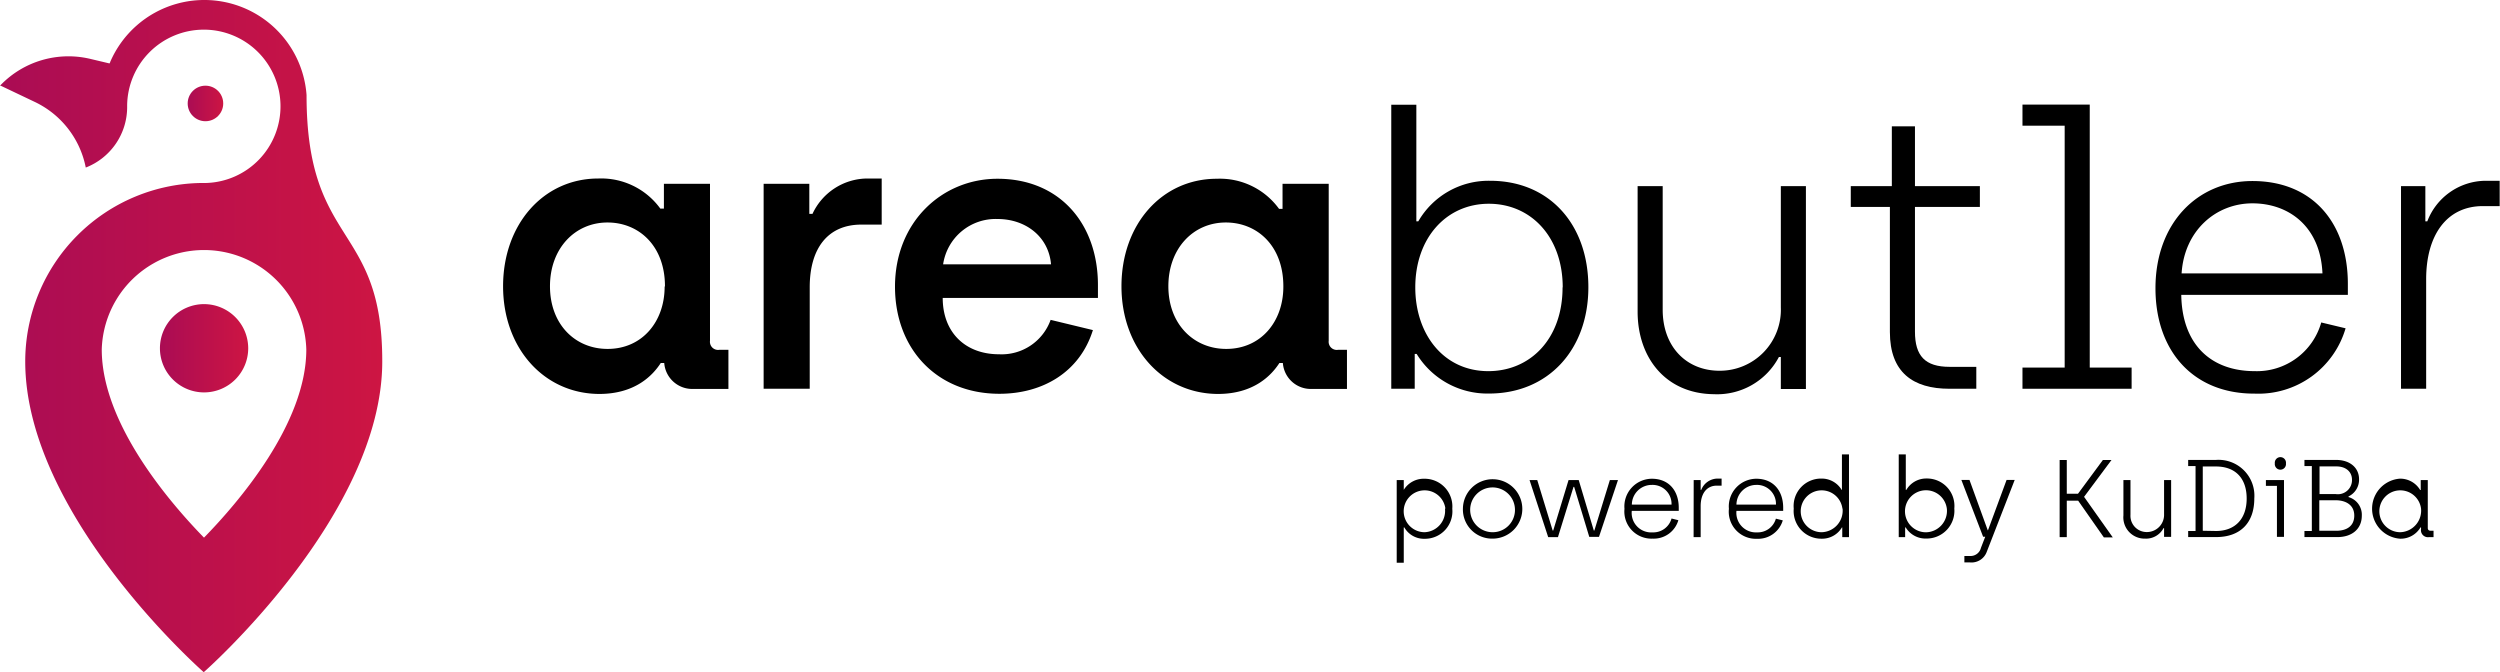 <svg xmlns="http://www.w3.org/2000/svg" xmlns:xlink="http://www.w3.org/1999/xlink" viewBox="0 0 308.1 82.85"><defs><style>.cls-1{fill:url(#Unbenannter_Verlauf_21);}.cls-2{fill:url(#Unbenannter_Verlauf_21-2);}.cls-3{fill:url(#Unbenannter_Verlauf_21-3);}</style><linearGradient id="Unbenannter_Verlauf_21" y1="41.43" x2="47.14" y2="41.43" gradientUnits="userSpaceOnUse"><stop offset="0" stop-color="#aa0c54"/><stop offset="1" stop-color="#cd1543"/></linearGradient><linearGradient id="Unbenannter_Verlauf_21-2" x1="19.7" y1="42.92" x2="30.59" y2="42.92" xlink:href="#Unbenannter_Verlauf_21"/><linearGradient id="Unbenannter_Verlauf_21-3" x1="23.13" y1="12.75" x2="27.51" y2="12.75" xlink:href="#Unbenannter_Verlauf_21"/></defs><g id="Ebene_2" data-name="Ebene 2"><g id="Ebene_1-2" data-name="Ebene 1"><path class="cls-1" d="M37.78,11.72h0a12.63,12.63,0,0,0-24.2-4.08c0,.06-.06.12-.08.18L11.1,7.25a11.63,11.63,0,0,0-11,3.21L0,10.52H0l4.2,2a11.38,11.38,0,0,1,6.37,8.13,8,8,0,0,0,5.1-7.37V13a9.45,9.45,0,1,1,9.75,9.55h-.31a22,22,0,0,0-22,22c0,19,22,38.29,22,38.29s22-19.32,22-38.29C47.14,27.43,37.78,30.55,37.78,11.72ZM25.14,66.26c-4.21-4.32-12.6-14.05-12.6-23.19a12.61,12.61,0,0,1,25.21,0c0,9.14-8.39,18.87-12.61,23.19Z"/><path class="cls-2" d="M25.14,37.48a5.44,5.44,0,1,0,5.45,5.44A5.45,5.45,0,0,0,25.14,37.48Z"/><circle class="cls-3" cx="25.32" cy="12.75" r="2.19"/><path d="M62,35.28C62,27.62,67,22,73.72,22a9,9,0,0,1,7.66,3.71h.44V22.65H87.5V42a1,1,0,0,0,1.16,1.11h1.11v4.82H85.48a3.46,3.46,0,0,1-3.62-3.19h-.43c-1,1.55-3.18,3.81-7.57,3.81C67.07,48.53,62,42.94,62,35.28Zm19.95,0c0-5-3.23-7.86-7.08-7.86-4,0-7.09,3.18-7.09,7.86S70.87,43,74.88,43C79.16,43,81.91,39.62,81.91,35.33Z"/><path d="M94.11,22.65h5.63v3.71h.39A7.5,7.5,0,0,1,106.78,22h1.88v5.68h-2.51c-4.14,0-6.36,2.94-6.36,7.71V47.91H94.11Z"/><path d="M110.3,35.33c0-8,5.83-13.3,12.63-13.3,7.71,0,12.38,5.59,12.38,13.1v1.59H116.18c0,4.25,2.79,6.94,6.94,6.94a6.41,6.41,0,0,0,6.36-4.24l5.21,1.26c-1.64,5.25-6.27,7.85-11.52,7.85C115.46,48.53,110.3,43,110.3,35.33Zm19.23-2.75c-.29-3.42-3.13-5.59-6.6-5.59a6.54,6.54,0,0,0-6.7,5.59Z"/><path d="M138.21,35.28c0-7.66,5-13.25,11.75-13.25a9,9,0,0,1,7.67,3.71h.43V22.65h5.69V42a1,1,0,0,0,1.16,1.11H166v4.82h-4.29a3.45,3.45,0,0,1-3.61-3.19h-.43c-1,1.55-3.18,3.81-7.57,3.81C143.31,48.53,138.21,42.94,138.21,35.28Zm19.95,0c0-5-3.23-7.86-7.09-7.86-4,0-7.08,3.18-7.08,7.86S147.12,43,151.12,43C155.41,43,158.16,39.62,158.16,35.33Z"/><path d="M174.59,43.62h-.24v4.29h-2.89v-35h3.09V27.28h.24a10,10,0,0,1,8.86-5c7.28,0,12.1,5.35,12.1,13.11s-5,13.11-12.24,13.11A10.22,10.22,0,0,1,174.59,43.62Zm18-8.2c0-6.21-3.9-10.31-9.11-10.31s-9.06,4.19-9.06,10.31c0,5.74,3.47,10.32,9,10.32C188.57,45.74,192.57,41.79,192.57,35.42Z"/><path d="M201.82,38.41V22.94h3.09V38.17c0,4.58,2.94,7.52,7,7.52a7.52,7.52,0,0,0,7.56-7.81V22.94h3.09v25h-3.09V44h-.24a8.6,8.6,0,0,1-8,4.58C205.29,48.53,201.82,44.1,201.82,38.41Z"/><path d="M232.91,40.92V25.5h-4.82V22.94h5.06V15.57H236v7.37H244V25.5H236V40.87c0,3,1.25,4.34,4.28,4.34h3.28v2.7h-3.32C235.75,47.91,232.91,45.88,232.91,40.92Z"/><path d="M249.25,45.3h5.2V15.49h-5.2v-2.6h8.29V45.3h5.16v2.61H249.25Z"/><path d="M265.64,35.52c0-8,5.15-13.21,11.95-13.21,7.42,0,11.76,5.16,11.76,12.68v1.35H268.82c.09,6.07,3.61,9.4,9.06,9.4a8.24,8.24,0,0,0,8.19-6l3,.72a11.2,11.2,0,0,1-11.23,8.05C270.31,48.53,265.64,43.28,265.64,35.52Zm20.58-1.83c-.25-5.78-4.15-8.63-8.63-8.63s-8.39,3.33-8.73,8.63Z"/><path d="M295.9,22.94h3v4.34h.24a7.75,7.75,0,0,1,7.08-5h1.84V25.4H306c-4.53,0-7,3.66-7,9V47.91H295.9Z"/><path d="M172.13,59.16H173v1.21H173A2.89,2.89,0,0,1,175.53,59a3.42,3.42,0,0,1,3.45,3.7,3.38,3.38,0,0,1-3.41,3.7,2.78,2.78,0,0,1-2.5-1.4H173v4.35h-.87Zm6,3.52a2.58,2.58,0,1,0-2.57,2.91A2.63,2.63,0,0,0,178.08,62.68Z"/><path d="M180.29,62.68a3.66,3.66,0,1,1,3.65,3.7A3.59,3.59,0,0,1,180.29,62.68Zm6.41,0a2.76,2.76,0,1,0-2.76,2.91A2.74,2.74,0,0,0,186.7,62.68Z"/><path d="M188.5,59.16h.95l1.9,6.22h.07l1.89-6.22h1.25l1.86,6.22h.07l1.91-6.22h1l-2.34,7h-1.2L194,60h-.08L192,66.2h-1.2Z"/><path d="M200.2,62.71A3.41,3.41,0,0,1,203.57,59c2.09,0,3.32,1.46,3.32,3.58v.38H201.1a2.4,2.4,0,0,0,2.55,2.65A2.33,2.33,0,0,0,206,63.9l.84.21a3.15,3.15,0,0,1-3.16,2.27A3.34,3.34,0,0,1,200.2,62.71Zm5.8-.52a2.34,2.34,0,0,0-2.43-2.43,2.45,2.45,0,0,0-2.46,2.43Z"/><path d="M208.73,59.16h.86v1.22h.07a2.18,2.18,0,0,1,2-1.4h.51v.87h-.58c-1.28,0-2,1-2,2.53V66.2h-.87Z"/><path d="M213.07,62.71A3.41,3.41,0,0,1,216.44,59c2.09,0,3.32,1.46,3.32,3.58v.38H214a2.41,2.41,0,0,0,2.55,2.65,2.32,2.32,0,0,0,2.31-1.69l.85.21a3.17,3.17,0,0,1-3.17,2.27A3.34,3.34,0,0,1,213.07,62.71Zm5.8-.52a2.34,2.34,0,0,0-2.43-2.43A2.45,2.45,0,0,0,214,62.19Z"/><path d="M221.06,62.68a3.38,3.38,0,0,1,3.4-3.7,2.86,2.86,0,0,1,2.51,1.4H227V56h.87V66.2h-.83V65H227a2.84,2.84,0,0,1-2.5,1.39A3.41,3.41,0,0,1,221.06,62.68Zm6,0a2.58,2.58,0,1,0-2.55,2.91A2.66,2.66,0,0,0,227.08,62.68Z"/><path d="M234.86,65h-.07V66.2H234V56h.87v4.37h.07a2.84,2.84,0,0,1,2.5-1.4,3.38,3.38,0,0,1,3.41,3.7,3.42,3.42,0,0,1-3.45,3.7A2.85,2.85,0,0,1,234.86,65Zm5.07-2.31a2.59,2.59,0,1,0-2.59,2.91A2.64,2.64,0,0,0,239.93,62.68Z"/><path d="M242.09,68.52h.71a1.31,1.31,0,0,0,1.33-1l.53-1.37h-.26l-2.68-7h1l2.25,6.2H245l2.29-6.2h1L244.85,68a2,2,0,0,1-2.1,1.31h-.66Z"/><path d="M253.83,56.69h.88v4.16h1.38l3.07-4.16h1.06l-3.38,4.54,3.54,5h-1.1l-3.17-4.53h-1.4V66.2h-.88Z"/><path d="M261.69,63.52V59.16h.87v4.29a2,2,0,0,0,2,2.12,2.12,2.12,0,0,0,2.14-2.2V59.16h.87v7h-.87V65.09h-.07a2.43,2.43,0,0,1-2.26,1.29A2.62,2.62,0,0,1,261.69,63.52Z"/><path d="M269.67,65.44h.91v-8h-.91v-.76h3.43a4.42,4.42,0,0,1,4.72,4.75c0,3-1.71,4.76-4.72,4.76h-3.43Zm3.43,0c2.34,0,3.78-1.48,3.78-4s-1.41-3.95-3.78-3.95h-1.63v7.92Z"/><path d="M280.61,59.88h-1.36v-.72h2.23v7h-.87Zm-.26-2.77a.69.69,0,1,1,1.37,0,.69.69,0,1,1-1.37,0Z"/><path d="M284,65.44h.91v-8H284v-.76h3.88c1.77,0,2.85,1,2.85,2.38a2.28,2.28,0,0,1-1.3,2.12v.08a2.26,2.26,0,0,1,1.64,2.28c0,1.69-1.26,2.65-3,2.65H284Zm3.86-4.55a1.74,1.74,0,0,0,2-1.76c0-1-.76-1.65-1.93-1.65h-2.07v3.41Zm.08,4.52c1.22,0,2.2-.54,2.2-1.87s-1.07-1.89-2.31-1.89h-2v3.76Z"/><path d="M299.91,65.41v.79h-.59a.86.86,0,0,1-.95-1V65h-.07a2.84,2.84,0,0,1-2.5,1.39,3.71,3.71,0,0,1-.05-7.4,2.86,2.86,0,0,1,2.51,1.4h.07V59.16h.87v5.91c0,.23.14.34.37.34Zm-1.54-2.73a2.58,2.58,0,1,0-2.55,2.91A2.66,2.66,0,0,0,298.37,62.68Z"/></g></g></svg>